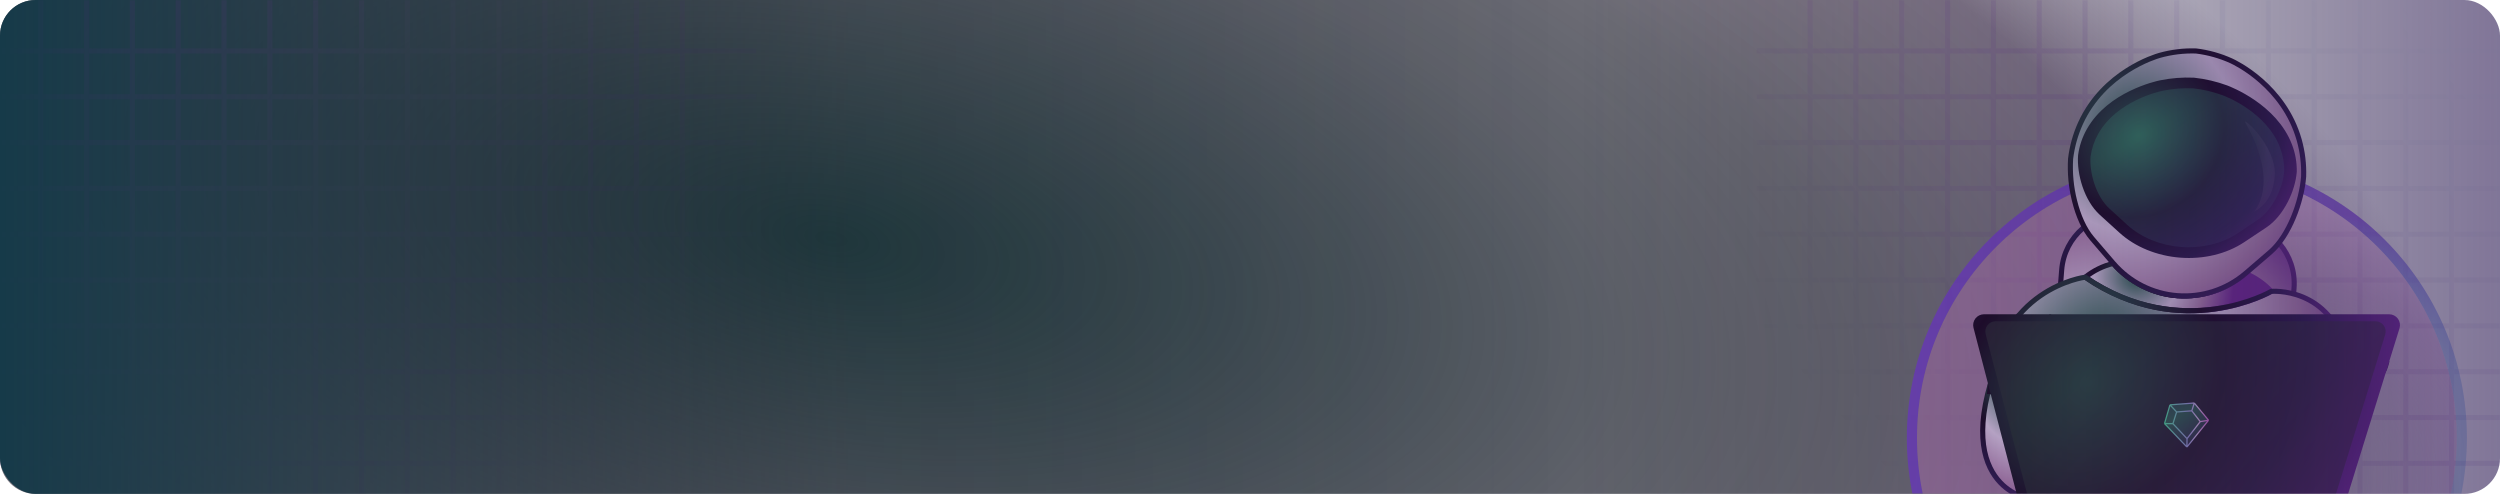 <svg width="982" height="194" viewBox="0 0 982 194" fill="none" xmlns="http://www.w3.org/2000/svg">
  <path
    d="M0 14C0 6.268 6.268 0 14 0H968C975.732 0 982 6.268 982 14V180C982 187.732 975.732 194 968 194H14C6.268 194 0 187.732 0 180V14Z"
    fill="url(#paint0_radial_1453_3052)" />
  <mask id="mask0_1453_3052" style="mask-type:alpha" maskUnits="userSpaceOnUse" x="0" y="0" width="982" height="194">
    <path
      d="M0 14C0 6.268 6.268 0 14 0H968C975.732 0 982 6.268 982 14V180C982 187.732 975.732 194 968 194H14C6.268 194 0 187.732 0 180V14Z"
      fill="#D9D9D9" />
  </mask>
  <g mask="url(#mask0_1453_3052)">
    <path fill-rule="evenodd" clip-rule="evenodd"
      d="M964 -11H962V19H946V-11H944V19H928V-11H926V19H910V-11H908V19H892V-11H890V19H874V-11H872V19H856V-11H854V19H838V-11H836V19H820V-11H818V19H802V-11H800V19H784V-11H782V19H766V-11H764V19H748V-11H746V19H730V-11H728V19H712V-11H710V19H690V21H710V37H690V39H710V55H690V57H710V73H690V75H710V91H690V93H710V109H690V111H710V127H690V129H710V145H690V147H710V163H690V165H710V181H690V183H710V224H712V183H728V224H730V183H746V224H748V183H764V224H766V183H782V224H784V183H800V224H802V183H818V224H820V183H836V224H838V183H854V224H856V183H872V224H874V183H890V224H892V183H908V224H910V183H926V224H928V183H944V224H946V183H962V224H964V183H992V181H964V165H992V163H964V147H992V145H964V129H992V127H964V111H992V109H964V93H992V91H964V75H992V73H964V57H992V55H964V39H992V37H964V21H992V19H964V-11ZM712 181H728V165H712V181ZM712 163H728V147H712V163ZM712 145H728V129H712V145ZM712 127H728V111H712V127ZM712 109H728V93H712V109ZM712 91H728V75H712V91ZM712 73H728V57H712V73ZM712 55H728V39H712V55ZM712 37H728V21H712V37ZM730 37V21H746V37H730ZM730 55V39H746V55H730ZM730 73V57H746V73H730ZM730 91V75H746V91H730ZM730 109V93H746V109H730ZM730 127V111H746V127H730ZM730 145V129H746V145H730ZM730 163V147H746V163H730ZM730 181V165H746V181H730ZM748 181H764V165H748V181ZM748 163H764V147H748V163ZM748 145H764V129H748V145ZM748 127H764V111H748V127ZM748 109H764V93H748V109ZM748 91H764V75H748V91ZM748 73H764V57H748V73ZM748 55H764V39H748V55ZM748 37H764V21H748V37ZM766 37V21H782V37H766ZM766 55V39H782V55H766ZM766 73V57H782V73H766ZM766 91V75H782V91H766ZM766 109V93H782V109H766ZM766 127V111H782V127H766ZM766 145V129H782V145H766ZM766 163V147H782V163H766ZM766 181V165H782V181H766ZM784 181H800V165H784V181ZM784 163H800V147H784V163ZM784 145H800V129H784V145ZM784 127H800V111H784V127ZM784 109H800V93H784V109ZM784 91H800V75H784V91ZM784 73H800V57H784V73ZM784 55H800V39H784V55ZM784 37H800V21H784V37ZM802 37V21H818V37H802ZM802 55V39H818V55H802ZM802 73V57H818V73H802ZM802 91V75H818V91H802ZM802 109V93H818V109H802ZM802 127V111H818V127H802ZM802 145V129H818V145H802ZM802 163V147H818V163H802ZM802 181V165H818V181H802ZM820 181H836V165H820V181ZM820 163H836V147H820V163ZM820 145H836V129H820V145ZM820 127H836V111H820V127ZM820 109H836V93H820V109ZM820 91H836V75H820V91ZM820 73H836V57H820V73ZM820 55H836V39H820V55ZM820 37H836V21H820V37ZM838 37V21H854V37H838ZM838 55V39H854V55H838ZM838 73V57H854V73H838ZM838 91V75H854V91H838ZM838 109V93H854V109H838ZM838 127V111H854V127H838ZM838 145V129H854V145H838ZM838 163V147H854V163H838ZM838 181V165H854V181H838ZM856 181H872V165H856V181ZM856 163H872V147H856V163ZM856 145H872V129H856V145ZM856 127H872V111H856V127ZM856 109H872V93H856V109ZM856 91H872V75H856V91ZM856 73H872V57H856V73ZM856 55H872V39H856V55ZM856 37H872V21H856V37ZM874 37V21H890V37H874ZM874 55V39H890V55H874ZM874 73V57H890V73H874ZM874 91V75H890V91H874ZM874 109V93H890V109H874ZM874 127V111H890V127H874ZM874 145V129H890V145H874ZM874 163V147H890V163H874ZM874 181V165H890V181H874ZM892 181H908V165H892V181ZM892 163H908V147H892V163ZM892 145H908V129H892V145ZM892 127H908V111H892V127ZM892 109H908V93H892V109ZM892 91H908V75H892V91ZM892 73H908V57H892V73ZM892 55H908V39H892V55ZM892 37H908V21H892V37ZM910 37V21H926V37H910ZM910 55V39H926V55H910ZM910 73V57H926V73H910ZM910 91V75H926V91H910ZM910 109V93H926V109H910ZM910 127V111H926V127H910ZM910 145V129H926V145H910ZM910 163V147H926V163H910ZM910 181V165H926V181H910ZM928 181H944V165H928V181ZM928 163H944V147H928V163ZM928 145H944V129H928V145ZM928 127H944V111H928V127ZM928 109H944V93H928V109ZM928 91H944V75H928V91ZM928 73H944V57H928V73ZM928 55H944V39H928V55ZM928 37H944V21H928V37ZM946 37V21H962V37H946ZM946 55V39H962V55H946ZM946 73V57H962V73H946ZM946 91V75H962V91H946ZM946 109V93H962V109H946ZM946 127V111H962V127H946ZM946 145V129H962V145H946ZM946 163V147H962V163H946ZM946 181V165H962V181H946Z"
      fill="url(#paint1_linear_1453_3052)" />
    <path fill-rule="evenodd" clip-rule="evenodd"
      d="M269 -11H267V19H251V-11H249V19H233V-11H231V19H215V-11H213V19H197V-11H195V19H179V-11H177V19H161V-11H159V19H143V-11H141V19H125V-11H123V19H107V-11H105V19H89V-11H87V19H71V-11H69V19H53V-11H51V19H35V-11H33V19H17V-11H15V19H-5V21H15V37H-5V39H15V55H-5V57H15V73H-5V75H15V91H-5V93H15V109H-5V111H15V127H-5V129H15V145H-5V147H15V163H-5V165H15V181H-5V183H15V224H17V183H33V224H35V183H51V224H53V183H69V224H71V183H87V224H89V183H105V224H107V183H123V224H125V183H141V224H143V183H159V224H161V183H177V224H179V183H195V224H197V183H213V224H215V183H231V224H233V183H249V224H251V183H267V224H269V183H297V181H269V165H297V163H269V147H297V145H269V129H297V127H269V111H297V109H269V93H297V91H269V75H297V73H269V57H297V55H269V39H297V37H269V21H297V19H269V-11ZM17 181H33V165H17V181ZM17 163H33V147H17V163ZM17 145H33V129H17V145ZM17 127H33V111H17V127ZM17 109H33V93H17V109ZM17 91H33V75H17V91ZM17 73H33V57H17V73ZM17 55H33V39H17V55ZM17 37H33V21H17V37ZM35 37V21H51V37H35ZM35 55V39H51V55H35ZM35 73V57H51V73H35ZM35 91V75H51V91H35ZM35 109V93H51V109H35ZM35 127V111H51V127H35ZM35 145V129H51V145H35ZM35 163V147H51V163H35ZM35 181V165H51V181H35ZM53 181H69V165H53V181ZM53 163H69V147H53V163ZM53 145H69V129H53V145ZM53 127H69V111H53V127ZM53 109H69V93H53V109ZM53 91H69V75H53V91ZM53 73H69V57H53V73ZM53 55H69V39H53V55ZM53 37H69V21H53V37ZM71 37V21H87V37H71ZM71 55V39H87V55H71ZM71 73V57H87V73H71ZM71 91V75H87V91H71ZM71 109V93H87V109H71ZM71 127V111H87V127H71ZM71 145V129H87V145H71ZM71 163V147H87V163H71ZM71 181V165H87V181H71ZM89 181H105V165H89V181ZM89 163H105V147H89V163ZM89 145H105V129H89V145ZM89 127H105V111H89V127ZM89 109H105V93H89V109ZM89 91H105V75H89V91ZM89 73H105V57H89V73ZM89 55H105V39H89V55ZM89 37H105V21H89V37ZM107 37V21H123V37H107ZM107 55V39H123V55H107ZM107 73V57H123V73H107ZM107 91V75H123V91H107ZM107 109V93H123V109H107ZM107 127V111H123V127H107ZM107 145V129H123V145H107ZM107 163V147H123V163H107ZM107 181V165H123V181H107ZM125 181H141V165H125V181ZM125 163H141V147H125V163ZM125 145H141V129H125V145ZM125 127H141V111H125V127ZM125 109H141V93H125V109ZM125 91H141V75H125V91ZM125 73H141V57H125V73ZM125 55H141V39H125V55ZM125 37H141V21H125V37ZM143 37V21H159V37H143ZM143 55V39H159V55H143ZM143 73V57H159V73H143ZM143 91V75H159V91H143ZM143 109V93H159V109H143ZM143 127V111H159V127H143ZM143 145V129H159V145H143ZM143 163V147H159V163H143ZM143 181V165H159V181H143ZM161 181H177V165H161V181ZM161 163H177V147H161V163ZM161 145H177V129H161V145ZM161 127H177V111H161V127ZM161 109H177V93H161V109ZM161 91H177V75H161V91ZM161 73H177V57H161V73ZM161 55H177V39H161V55ZM161 37H177V21H161V37ZM179 37V21H195V37H179ZM179 55V39H195V55H179ZM179 73V57H195V73H179ZM179 91V75H195V91H179ZM179 109V93H195V109H179ZM179 127V111H195V127H179ZM179 145V129H195V145H179ZM179 163V147H195V163H179ZM179 181V165H195V181H179ZM197 181H213V165H197V181ZM197 163H213V147H197V163ZM197 145H213V129H197V145ZM197 127H213V111H197V127ZM197 109H213V93H197V109ZM197 91H213V75H197V91ZM197 73H213V57H197V73ZM197 55H213V39H197V55ZM197 37H213V21H197V37ZM215 37V21H231V37H215ZM215 55V39H231V55H215ZM215 73V57H231V73H215ZM215 91V75H231V91H215ZM215 109V93H231V109H215ZM215 127V111H231V127H215ZM215 145V129H231V145H215ZM215 163V147H231V163H215ZM215 181V165H231V181H215ZM233 181H249V165H233V181ZM233 163H249V147H233V163ZM233 145H249V129H233V145ZM233 127H249V111H233V127ZM233 109H249V93H233V109ZM233 91H249V75H233V91ZM233 73H249V57H233V73ZM233 55H249V39H233V55ZM233 37H249V21H233V37ZM251 37V21H267V37H251ZM251 55V39H267V55H251ZM251 73V57H267V73H251ZM251 91V75H267V91H251ZM251 109V93H267V109H251ZM251 127V111H267V127H251ZM251 145V129H267V145H251ZM251 163V147H267V163H251ZM251 181V165H267V181H251Z"
      fill="url(#paint2_linear_1453_3052)" />
    <g filter="url(#filter0_f_1453_3052)">
      <path fill-rule="evenodd" clip-rule="evenodd"
        d="M969 172C969 232.751 919.751 282 859 282C798.249 282 749 232.751 749 172C749 111.249 798.249 62 859 62C919.751 62 969 111.249 969 172ZM859 278C917.542 278 965 230.542 965 172C965 113.458 917.542 66 859 66C800.458 66 753 113.458 753 172C753 230.542 800.458 278 859 278Z"
        fill="url(#paint3_radial_1453_3052)" />
    </g>
    <circle cx="859" cy="172" r="106" fill="url(#paint4_radial_1453_3052)" />
    <path d="M794.954 195.214C794.954 195.214 760.371 187.706 792.404 125.049L809.544 156.429L794.954 195.214Z"
      fill="url(#paint5_radial_1453_3052)" />
    <path d="M794.954 195.214C794.954 195.214 760.371 187.706 792.404 125.049L809.544 156.429L794.954 195.214Z"
      stroke="url(#paint6_radial_1453_3052)" stroke-width="2" stroke-miterlimit="10" />
    <path
      d="M809.827 106.039L805.451 161.938C804.416 175.168 814.29 186.733 827.507 187.769L870.915 191.174C884.132 192.21 895.686 182.326 896.721 169.096L901.097 113.197C902.132 99.967 892.257 88.402 879.041 87.365L835.632 83.961C822.416 82.924 810.862 92.809 809.827 106.039Z"
      fill="url(#paint7_radial_1453_3052)" stroke="url(#paint8_radial_1453_3052)" stroke-width="2"
      stroke-miterlimit="10" />
    <path
      d="M804.546 194.861C805.821 186.659 807.305 178.248 809.005 169.561C810.798 160.419 811.232 158.309 813.327 149.834L813.353 149.796C799.701 149.192 787.852 144.691 786.059 137.82C783.879 129.482 796 115.328 819.056 108.892C857.051 134.842 892.156 114.46 892.156 114.46L902.5 116C909 117 916 123.5 918 131C919.967 133.523 918.082 136.139 918 137.82C917.958 138.679 917.846 139.533 917.664 140.373C916.028 147.826 933.369 148.328 925.761 147.75C914.493 150.975 902.605 151.378 891.145 148.924C891.833 160.759 892.688 170.161 892.926 175.938"
      fill="url(#paint9_radial_1453_3052)" />
    <path
      d="M830.306 196.333C830.399 190.862 834.084 192.351 839.362 190.934C844.641 189.517 851.79 189.862 859.805 196.465L837.794 194.784C836.783 194.707 835.783 195.034 835.013 195.695C834.243 196.355 833.767 197.295 833.689 198.307"
      fill="url(#paint10_radial_1453_3052)" />
    <path
      d="M888.761 165.494C886.904 132.575 901.392 145.733 901.392 145.733C931.958 148.422 935.707 143.125 937.373 134.166C937.848 135.786 938.045 137.474 937.955 139.16C937.913 140.019 937.801 140.873 937.619 141.713C935.983 149.166 933.369 148.32 925.762 147.741C914.494 150.966 902.606 151.37 891.145 148.915C891.834 160.75 892.688 170.152 892.926 175.93"
      fill="url(#paint11_radial_1453_3052)" />
    <path
      d="M892.164 114.46C892.164 114.46 857.063 134.825 819.064 108.891C822.314 106.307 826.083 104.457 830.114 103.467C836.492 110.851 845.528 115.41 855.251 116.151C864.974 116.891 874.595 113.752 882.015 107.419C885.868 109.003 889.33 111.405 892.164 114.46Z"
      fill="url(#paint12_radial_1453_3052)" stroke="url(#paint13_radial_1453_3052)" stroke-width="2"
      stroke-miterlimit="10" />
    <path
      d="M855.274 116.162C845.553 115.417 836.52 110.859 830.14 103.48C833.086 102.758 836.129 102.505 839.154 102.732L873.282 105.318C876.306 105.549 879.274 106.256 882.079 107.411C874.656 113.747 865.031 116.885 855.304 116.141L855.274 116.162Z"
      fill="url(#paint14_radial_1453_3052)" stroke="url(#paint15_radial_1453_3052)" stroke-width="2"
      stroke-miterlimit="10" />
    <path
      d="M904.869 69.34C904.125 79.125 899.191 92.674 891.757 99.06L882.144 107.326L882.042 107.411C874.621 113.742 865 116.879 855.278 116.139C845.555 115.399 836.52 110.841 830.141 103.459L830.051 103.361L821.798 93.734C818.606 90.011 816.303 84.617 814.896 78.929C813.526 73.516 812.998 67.924 813.332 62.35C813.911 57.548 815.218 52.863 817.208 48.456C826.367 28.308 846.614 22.224 848.271 21.761C852.925 20.454 857.751 19.868 862.581 20.025C867.379 20.599 872.06 21.908 876.462 23.905C878.034 24.619 897.13 33.689 903.135 54.999C904.442 59.662 905.027 64.499 904.869 69.34Z"
      fill="url(#paint16_radial_1453_3052)" stroke="url(#paint17_radial_1453_3052)" stroke-width="2"
      stroke-miterlimit="10" />
    <path
      d="M901.175 67.456C901.239 63.943 900.627 60.45 899.373 57.169C893.546 41.819 875.925 35.047 874.476 34.489C870.362 32.983 866.081 31.983 861.726 31.512C857.343 31.32 852.953 31.665 848.653 32.537C847.14 32.847 828.678 36.889 820.603 51.183C818.868 54.236 817.735 57.594 817.267 61.074C816.735 68.064 819.54 78.24 825.495 83.668L833.204 90.675C839.154 96.099 847.535 99.532 856.49 100.213C865.445 100.898 874.242 98.775 880.953 94.312L889.632 88.54C896.334 84.077 900.644 74.441 901.175 67.456Z"
      fill="url(#paint18_radial_1453_3052)" stroke="url(#paint19_radial_1453_3052)" stroke-width="2"
      stroke-miterlimit="10" />
    <path opacity="0.23"
      d="M897.244 67.302C897.303 64.117 896.747 60.951 895.607 57.977C890.329 44.061 874.357 37.901 873.04 37.416C869.307 36.042 865.421 35.13 861.467 34.698C857.493 34.523 853.512 34.834 849.614 35.625C848.241 35.906 831.526 39.573 824.199 52.531C822.629 55.301 821.602 58.344 821.173 61.499C820.692 67.838 823.234 77.061 828.636 81.983L835.618 88.365C841.02 93.283 848.615 96.397 856.732 97.014C864.85 97.63 872.827 95.708 878.905 91.662L886.755 86.421C892.853 82.375 896.763 73.641 897.244 67.302Z"
      fill="url(#paint20_radial_1453_3052)" />
    <path opacity="0.1"
      d="M882.018 48.217C880.389 45.312 894.114 57.304 893.544 68.761C892.974 80.218 885.296 83.157 885.296 83.157C885.296 83.157 895.86 72.866 882.018 48.217Z"
      fill="url(#paint21_radial_1453_3052)" />
    <path
      d="M831.241 164.733C830.035 162.712 829.293 160.448 829.069 158.105L829.719 149.562C830.076 147.665 830.875 145.206 832.868 143.338C836.166 140.246 839.936 141.394 853.294 142.219C859.601 142.607 870.6 143.07 873.316 146.423C874.234 147.57 874.904 148.895 875.284 150.315C875.492 151.211 875.561 152.134 875.488 153.051L874.854 161.589C874.284 163.873 873.209 166 871.709 167.813C862.835 178.312 838.41 176.453 831.241 164.733Z"
      fill="#99A3A3" stroke="url(#paint22_radial_1453_3052)" stroke-width="2" stroke-miterlimit="10" />
    <path
      d="M804.546 194.861C805.821 186.659 807.305 178.249 809.005 169.561C810.798 160.419 811.232 158.309 813.327 149.834"
      stroke="url(#paint23_radial_1453_3052)" stroke-width="2" stroke-miterlimit="10" />
    <path
      d="M864.2 200.613C864.278 199.601 863.952 198.599 863.293 197.828C862.634 197.056 861.696 196.578 860.685 196.499V196.499L837.807 194.759C836.796 194.682 835.796 195.009 835.026 195.67C834.256 196.33 833.78 197.27 833.702 198.281V198.281"
      stroke="url(#paint24_radial_1453_3052)" stroke-width="2" stroke-miterlimit="10" />
    <path
      d="M937.623 141.713C935.986 149.167 933.373 148.32 925.765 147.741C914.496 150.97 902.607 151.375 891.145 148.92C891.833 160.755 892.687 170.157 892.925 175.934"
      stroke="url(#paint25_radial_1453_3052)" stroke-width="2" stroke-miterlimit="10" />
    <path
      d="M781.456 154.824C784.461 113.171 819.069 108.879 819.069 108.879C857.064 134.83 892.169 114.447 892.169 114.447C892.169 114.447 915.408 112.371 921.847 138.65C928.286 164.928 920.857 181.286 920.857 181.286L877.273 177.814L860.502 151.064L887.673 136.667L895.599 156.496L901.392 145.733"
      stroke="url(#paint26_radial_1453_3052)" stroke-width="2" stroke-miterlimit="10" />
    <path
      d="M828.202 130.222C828.202 130.222 845.253 133.719 840.952 146.814C836.388 160.768 823.706 154.348 823.706 154.348L828.202 130.222Z"
      fill="url(#paint27_radial_1453_3052)" />
    <path
      d="M833.778 131.303C838.763 136.238 839.566 143.709 836.107 148.818C833.485 152.685 828.699 154.774 823.727 154.348C824.215 154.646 829.252 157.569 834.73 155.165C840.302 152.719 841.47 146.912 841.611 146.159C842.631 140.594 839.528 134.575 833.778 131.303Z"
      fill="url(#paint28_radial_1453_3052)" />
    <path
      d="M863.958 157.36C862.56 157.258 861.633 155.935 861.442 154.641C861.28 153.518 861.467 151.31 862.929 151.132C863.597 151.07 864.269 151.178 864.884 151.444C865.499 151.711 866.037 152.129 866.448 152.659C866.839 153.186 867.062 153.818 867.089 154.473C867.116 155.129 866.946 155.777 866.601 156.335C866.222 156.889 865.648 157.281 864.993 157.431C864.339 157.58 863.652 157.478 863.07 157.143C862.194 156.607 861.391 157.994 862.266 158.521C863.085 158.991 864.035 159.177 864.97 159.052C865.905 158.926 866.772 158.496 867.439 157.828C868.109 157.089 868.533 156.16 868.652 155.169C868.771 154.178 868.578 153.174 868.102 152.297C867.6 151.424 866.869 150.704 865.988 150.216C865.107 149.728 864.11 149.49 863.104 149.528C862.574 149.533 862.054 149.678 861.598 149.947C861.141 150.217 860.763 150.602 860.503 151.064C860.013 152.001 859.776 153.049 859.814 154.105C859.861 156.501 861.442 158.785 863.958 158.955C864.159 158.941 864.347 158.85 864.485 158.702C864.622 158.554 864.699 158.36 864.699 158.158C864.699 157.956 864.622 157.761 864.485 157.613C864.347 157.465 864.159 157.375 863.958 157.36Z"
      fill="url(#paint29_radial_1453_3052)" />
    <path
      d="M855.784 152.085C851.534 152.15 847.276 152.065 843.009 151.829C841.985 151.77 841.985 153.365 843.009 153.425C847.259 153.657 851.517 153.742 855.784 153.68C856.809 153.68 856.809 152.067 855.784 152.085Z"
      fill="url(#paint30_radial_1453_3052)" />
    <path
      d="M843.26 159.411L855.526 159.891C856.55 159.934 856.55 158.339 855.526 158.296L843.26 157.815C842.232 157.773 842.236 159.368 843.26 159.411Z"
      fill="url(#paint31_radial_1453_3052)" />
    <path
      d="M840.663 164.758C842.198 166.176 844.026 167.236 846.018 167.864C848.181 168.54 850.481 168.608 852.729 168.681C854.977 168.753 857.204 168.761 859.274 167.898C860.907 167.193 862.277 165.99 863.188 164.46C864.242 162.727 864.65 160.676 864.34 158.67C864.281 158.472 864.149 158.304 863.97 158.2C863.792 158.097 863.58 158.065 863.379 158.113C863.179 158.175 863.01 158.312 862.907 158.494C862.803 158.677 862.773 158.892 862.823 159.096C863.004 160.57 862.719 162.064 862.008 163.367C861.296 164.671 860.194 165.718 858.857 166.362C857.089 167.183 855.032 167.153 853.133 167.102C851.233 167.051 849.176 167.017 847.259 166.549C845.226 166.054 843.352 165.052 841.81 163.635C841.054 162.942 839.928 164.061 840.684 164.762L840.663 164.758Z"
      fill="url(#paint32_radial_1453_3052)" />
    <path
      d="M804.602 124.67C806.345 127.16 807.255 130.139 807.199 133.179C807.156 135.263 806.442 138.165 804.041 138.599C803.034 138.782 803.463 140.3 804.466 140.139C807.382 139.607 808.618 136.34 808.771 133.719C808.955 130.219 807.973 126.757 805.979 123.875C805.397 123.024 804.016 123.832 804.602 124.679V124.67Z"
      fill="url(#paint33_radial_1453_3052)" />
    <path
      d="M808.669 132.12C811.675 131.649 814.526 130.473 816.991 128.686C817.169 128.575 817.298 128.4 817.351 128.197C817.404 127.993 817.377 127.777 817.275 127.593C817.167 127.411 816.992 127.28 816.788 127.226C816.583 127.173 816.366 127.202 816.183 127.308C813.834 129.015 811.112 130.138 808.244 130.584C808.042 130.642 807.87 130.776 807.766 130.959C807.662 131.142 807.634 131.359 807.687 131.562C807.749 131.763 807.884 131.933 808.067 132.037C808.25 132.141 808.465 132.17 808.669 132.12Z"
      fill="url(#paint34_radial_1453_3052)" />
    <path
      d="M938.49 123.445H779.284C778.639 123.448 778.002 123.599 777.423 123.885C776.844 124.171 776.338 124.586 775.943 125.097C775.548 125.609 775.275 126.203 775.144 126.836C775.013 127.469 775.028 128.124 775.187 128.75L794.899 204.556C795.25 205.909 796.04 207.106 797.144 207.961C798.249 208.816 799.606 209.279 801.002 209.279H912.956C914.303 209.279 915.614 208.848 916.698 208.049C917.783 207.25 918.583 206.124 918.982 204.837L942.532 128.942C942.725 128.307 942.768 127.637 942.656 126.983C942.545 126.33 942.282 125.711 941.89 125.177C941.497 124.643 940.985 124.209 940.395 123.908C939.805 123.607 939.152 123.449 938.49 123.445Z"
      fill="url(#paint35_radial_1453_3052)" />
    <path opacity="0.57"
      d="M933.124 126.198H783.804C783.198 126.202 782.601 126.343 782.058 126.613C781.515 126.882 781.041 127.273 780.67 127.754C780.3 128.236 780.044 128.796 779.921 129.392C779.798 129.988 779.812 130.604 779.961 131.194L798.449 202.582C798.778 203.856 799.519 204.984 800.555 205.788C801.591 206.593 802.864 207.03 804.173 207.029H909.175C910.438 207.03 911.668 206.624 912.686 205.871C913.703 205.119 914.453 204.059 914.828 202.846L936.915 131.375C937.096 130.777 937.136 130.146 937.032 129.53C936.927 128.915 936.681 128.333 936.313 127.83C935.944 127.327 935.464 126.918 934.911 126.634C934.357 126.351 933.745 126.202 933.124 126.198Z"
      fill="url(#paint36_radial_1453_3052)" />
    <path d="M852.369 159.023L861.907 158.305L867.513 165.071L859.014 175.593L850.225 166.372L852.369 159.023Z"
      fill="url(#paint37_radial_1453_3052)" fill-opacity="0.3" />
    <path
      d="M854.978 161.821L852.369 159.023M854.978 161.821L860.939 161.373M854.978 161.821L853.526 166.423M852.369 159.023L861.907 158.305M852.369 159.023L850.225 166.372M861.907 158.305L860.939 161.373M861.907 158.305L867.513 165.071M860.939 161.373L864.257 165.615M850.225 166.372L853.526 166.423M850.225 166.372L859.014 175.593M853.526 166.423L859.065 172.295M859.014 175.593L859.065 172.295M859.014 175.593L867.513 165.071M859.065 172.295L864.257 165.615M864.257 165.615L867.513 165.071"
      stroke="url(#paint38_linear_1453_3052)" stroke-width="0.5" />
  </g>
  <rect width="982" height="194" rx="14" fill="url(#paint39_linear_1453_3052)" />
  <defs>
    <filter id="filter0_f_1453_3052" x="733" y="46" width="252" height="252" filterUnits="userSpaceOnUse"
      color-interpolation-filters="sRGB">
      <feFlood flood-opacity="0" result="BackgroundImageFix" />
      <feBlend mode="normal" in="SourceGraphic" in2="BackgroundImageFix" result="shape" />
      <feGaussianBlur stdDeviation="8" result="effect1_foregroundBlur_1453_3052" />
    </filter>
    <radialGradient id="paint0_radial_1453_3052" cx="0" cy="0" r="1" gradientUnits="userSpaceOnUse"
      gradientTransform="translate(327 93.536) rotate(10.284) scale(647.908 302.853)">
      <stop stop-color="#1F3A3E" />
      <stop offset="0.489" stop-color="#1C202C" stop-opacity="0.71" />
      <stop offset="0.633" stop-color="#1B1B29" stop-opacity="0.65" />
      <stop offset="0.855" stop-color="#412E48" stop-opacity="0.58" />
      <stop offset="1" stop-color="#4D3451" stop-opacity="0" />
    </radialGradient>
    <linearGradient id="paint1_linear_1453_3052" x1="938.5" y1="-21" x2="701.5" y2="187" gradientUnits="userSpaceOnUse">
      <stop stop-color="#ABF0E4" stop-opacity="0.02" />
      <stop offset="0.359" stop-color="#5E1898" stop-opacity="0.11" />
      <stop offset="0.603" stop-color="#5E1898" stop-opacity="0.08" />
      <stop offset="0.922" stop-color="#1F393D" stop-opacity="0" />
    </linearGradient>
    <linearGradient id="paint2_linear_1453_3052" x1="17" y1="9" x2="297" y2="212" gradientUnits="userSpaceOnUse">
      <stop stop-color="#FB2FFF" stop-opacity="0.51" />
      <stop offset="0.359" stop-color="#7A5D92" stop-opacity="0.11" />
      <stop offset="0.603" stop-color="#5E1898" stop-opacity="0.08" />
      <stop offset="0.922" stop-color="#2D5258" stop-opacity="0" />
    </linearGradient>
    <radialGradient id="paint3_radial_1453_3052" cx="0" cy="0" r="1" gradientUnits="userSpaceOnUse"
      gradientTransform="translate(904 187) rotate(-174.481) scale(103.982)">
      <stop stop-color="#10FFB7" stop-opacity="0" />
      <stop offset="0.714" stop-color="#2B78EC" stop-opacity="0.3" />
      <stop offset="1" stop-color="#7B39E7" stop-opacity="0.71" />
    </radialGradient>
    <radialGradient id="paint4_radial_1453_3052" cx="0" cy="0" r="1" gradientUnits="userSpaceOnUse"
      gradientTransform="translate(904 187) rotate(-174.481) scale(103.982)">
      <stop stop-color="#43225E" stop-opacity="0.04" />
      <stop offset="0.714" stop-color="#B957C1" stop-opacity="0.3" />
      <stop offset="1" stop-color="#FF86FA" stop-opacity="0.31" />
    </radialGradient>
    <radialGradient id="paint5_radial_1453_3052" cx="0" cy="0" r="1" gradientUnits="userSpaceOnUse"
      gradientTransform="translate(787.144 147.101) rotate(76.489) scale(63.915 34.44)">
      <stop stop-color="#2F6756" />
      <stop offset="0.427" stop-color="#EBD4F6" />
      <stop offset="0.699" stop-color="#BC89BD" />
      <stop offset="1" stop-color="#7C2BA3" />
    </radialGradient>
    <radialGradient id="paint6_radial_1453_3052" cx="0" cy="0" r="1" gradientUnits="userSpaceOnUse"
      gradientTransform="translate(787.144 147.101) rotate(76.489) scale(63.915 34.44)">
      <stop stop-color="#2F6756" />
      <stop offset="0.427" stop-color="#1B0724" />
      <stop offset="0.699" stop-color="#2F1A51" />
      <stop offset="1" stop-color="#7C2BA3" />
    </radialGradient>
    <radialGradient id="paint7_radial_1453_3052" cx="0" cy="0" r="1" gradientUnits="userSpaceOnUse"
      gradientTransform="translate(834.466 159.966) rotate(-27.471) scale(95.56 101.792)">
      <stop stop-color="#2F6756" />
      <stop offset="0.427" stop-color="#EBD4F6" />
      <stop offset="0.699" stop-color="#BC89BD" />
      <stop offset="1" stop-color="#7C2BA3" />
    </radialGradient>
    <radialGradient id="paint8_radial_1453_3052" cx="0" cy="0" r="1" gradientUnits="userSpaceOnUse"
      gradientTransform="translate(834.466 159.966) rotate(-27.471) scale(95.56 101.792)">
      <stop stop-color="#2F6756" />
      <stop offset="0.427" stop-color="#1B0724" />
      <stop offset="0.699" stop-color="#2F1A51" />
      <stop offset="1" stop-color="#7C2BA3" />
    </radialGradient>
    <radialGradient id="paint9_radial_1453_3052" cx="0" cy="0" r="1" gradientUnits="userSpaceOnUse"
      gradientTransform="translate(824.322 135.911) rotate(47.851) scale(102.703 121.198)">
      <stop stop-color="#2F6756" />
      <stop offset="0.427" stop-color="#EBD4F6" />
      <stop offset="0.699" stop-color="#BC89BD" />
      <stop offset="1" stop-color="#7C2BA3" />
    </radialGradient>
    <radialGradient id="paint10_radial_1453_3052" cx="0" cy="0" r="1" gradientUnits="userSpaceOnUse"
      gradientTransform="translate(838.313 192.786) rotate(26.459) scale(16.005 15.142)">
      <stop stop-color="#2F6756" />
      <stop offset="0.427" stop-color="#EBD4F6" />
      <stop offset="0.699" stop-color="#BC89BD" />
      <stop offset="1" stop-color="#7C2BA3" />
    </radialGradient>
    <radialGradient id="paint11_radial_1453_3052" cx="0" cy="0" r="1" gradientUnits="userSpaceOnUse"
      gradientTransform="translate(902 147.292) rotate(57.041) scale(44.086 47.733)">
      <stop stop-color="#2F6756" />
      <stop offset="0.427" stop-color="#EBD4F6" />
      <stop offset="0.699" stop-color="#BC89BD" />
      <stop offset="1" stop-color="#7C2BA3" />
    </radialGradient>
    <radialGradient id="paint12_radial_1453_3052" cx="0" cy="0" r="1" gradientUnits="userSpaceOnUse"
      gradientTransform="translate(838.905 109.311) rotate(24.885) scale(39.14 35.438)">
      <stop stop-color="#2F6756" />
      <stop offset="0.427" stop-color="#EBD4F6" />
      <stop offset="0.699" stop-color="#BC89BD" />
      <stop offset="1" stop-color="#7C2BA3" />
    </radialGradient>
    <radialGradient id="paint13_radial_1453_3052" cx="0" cy="0" r="1" gradientUnits="userSpaceOnUse"
      gradientTransform="translate(838.905 109.311) rotate(24.885) scale(39.14 35.438)">
      <stop stop-color="#2F6756" />
      <stop offset="0.427" stop-color="#1B0724" />
      <stop offset="0.699" stop-color="#2F1A51" />
      <stop offset="1" stop-color="#7C2BA3" />
    </radialGradient>
    <radialGradient id="paint14_radial_1453_3052" cx="0" cy="0" r="1" gradientUnits="userSpaceOnUse"
      gradientTransform="translate(844.238 106.925) rotate(25.519) scale(27.955 25.779)">
      <stop stop-color="#2F6756" />
      <stop offset="0.427" stop-color="#EBD4F6" />
      <stop offset="0.699" stop-color="#BC89BD" />
      <stop offset="1" stop-color="#7C2BA3" />
    </radialGradient>
    <radialGradient id="paint15_radial_1453_3052" cx="0" cy="0" r="1" gradientUnits="userSpaceOnUse"
      gradientTransform="translate(844.238 106.925) rotate(25.519) scale(27.955 25.779)">
      <stop stop-color="#2F6756" />
      <stop offset="0.427" stop-color="#1B0724" />
      <stop offset="0.699" stop-color="#2F1A51" />
      <stop offset="1" stop-color="#7C2BA3" />
    </radialGradient>
    <radialGradient id="paint16_radial_1453_3052" cx="0" cy="0" r="1" gradientUnits="userSpaceOnUse"
      gradientTransform="translate(838.114 50.249) rotate(62.424) scale(96.171 93.602)">
      <stop stop-color="#2F6756" />
      <stop offset="0.427" stop-color="#EBD4F6" />
      <stop offset="0.699" stop-color="#BC89BD" />
      <stop offset="1" stop-color="#7C2BA3" />
    </radialGradient>
    <radialGradient id="paint17_radial_1453_3052" cx="0" cy="0" r="1" gradientUnits="userSpaceOnUse"
      gradientTransform="translate(838.114 50.249) rotate(62.424) scale(96.171 93.602)">
      <stop stop-color="#2F6756" />
      <stop offset="0.427" stop-color="#1B0724" />
      <stop offset="0.699" stop-color="#2F1A51" />
      <stop offset="1" stop-color="#7C2BA3" />
    </radialGradient>
    <radialGradient id="paint18_radial_1453_3052" cx="0" cy="0" r="1" gradientUnits="userSpaceOnUse"
      gradientTransform="translate(839.997 53.108) rotate(56.234) scale(73.386 80.427)">
      <stop stop-color="#2F6756" />
      <stop offset="0.427" stop-color="#1B0724" />
      <stop offset="0.699" stop-color="#2F1A51" />
      <stop offset="1" stop-color="#7C2BA3" />
    </radialGradient>
    <radialGradient id="paint19_radial_1453_3052" cx="0" cy="0" r="1" gradientUnits="userSpaceOnUse"
      gradientTransform="translate(839.997 53.108) rotate(56.234) scale(73.386 80.427)">
      <stop stop-color="#2F6756" />
      <stop offset="0.427" stop-color="#1B0724" />
      <stop offset="0.699" stop-color="#2F1A51" />
      <stop offset="1" stop-color="#7C2BA3" />
    </radialGradient>
    <radialGradient id="paint20_radial_1453_3052" cx="0" cy="0" r="1" gradientUnits="userSpaceOnUse"
      gradientTransform="translate(834.095 57.78) rotate(59.036) scale(126.806 1147.91)">
      <stop stop-color="#4BF2A2" />
      <stop offset="0.422" stop-color="#564D8F" />
      <stop offset="1" stop-color="#DD40CD" />
    </radialGradient>
    <radialGradient id="paint21_radial_1453_3052" cx="0" cy="0" r="1" gradientUnits="userSpaceOnUse"
      gradientTransform="translate(885.053 58.897) rotate(79.74) scale(31.846 13.239)">
      <stop stop-color="#2F6756" />
      <stop offset="0.427" stop-color="#EBD4F6" />
      <stop offset="0.699" stop-color="#BC89BD" />
      <stop offset="1" stop-color="#7C2BA3" />
    </radialGradient>
    <radialGradient id="paint22_radial_1453_3052" cx="0" cy="0" r="1" gradientUnits="userSpaceOnUse"
      gradientTransform="translate(841.676 151.806) rotate(52.669) scale(37.202 42.549)">
      <stop stop-color="#2F6756" />
      <stop offset="0.427" stop-color="#1B0724" />
      <stop offset="0.699" stop-color="#2F1A51" />
      <stop offset="1" stop-color="#7C2BA3" />
    </radialGradient>
    <radialGradient id="paint23_radial_1453_3052" cx="0" cy="0" r="1" gradientUnits="userSpaceOnUse"
      gradientTransform="translate(806.93 163.986) rotate(83.896) scale(40.108 10.059)">
      <stop stop-color="#2F6756" />
      <stop offset="0.427" stop-color="#1B0724" />
      <stop offset="0.699" stop-color="#2F1A51" />
      <stop offset="1" stop-color="#7C2BA3" />
    </radialGradient>
    <radialGradient id="paint24_radial_1453_3052" cx="0" cy="0" r="1" gradientUnits="userSpaceOnUse"
      gradientTransform="translate(841.983 196.591) rotate(19.318) scale(15.703 11.628)">
      <stop stop-color="#2F6756" />
      <stop offset="0.427" stop-color="#1B0724" />
      <stop offset="0.699" stop-color="#2F1A51" />
      <stop offset="1" stop-color="#7C2BA3" />
    </radialGradient>
    <radialGradient id="paint25_radial_1453_3052" cx="0" cy="0" r="1" gradientUnits="userSpaceOnUse"
      gradientTransform="translate(903.76 152.468) rotate(53.321) scale(37.793 42.944)">
      <stop stop-color="#2F6756" />
      <stop offset="0.427" stop-color="#1B0724" />
      <stop offset="0.699" stop-color="#2F1A51" />
      <stop offset="1" stop-color="#7C2BA3" />
    </radialGradient>
    <radialGradient id="paint26_radial_1453_3052" cx="0" cy="0" r="1" gradientUnits="userSpaceOnUse"
      gradientTransform="translate(820.275 131.635) rotate(42.714) scale(94.543 111.767)">
      <stop stop-color="#2F6756" />
      <stop offset="0.427" stop-color="#1B0724" />
      <stop offset="0.699" stop-color="#2F1A51" />
      <stop offset="1" stop-color="#7C2BA3" />
    </radialGradient>
    <radialGradient id="paint27_radial_1453_3052" cx="0" cy="0" r="1" gradientUnits="userSpaceOnUse"
      gradientTransform="translate(828.576 138.268) rotate(68.976) scale(24.291 19.295)">
      <stop stop-color="#2F6756" />
      <stop offset="0.427" stop-color="#EBD4F6" />
      <stop offset="0.699" stop-color="#BC89BD" />
      <stop offset="1" stop-color="#7C2BA3" />
    </radialGradient>
    <radialGradient id="paint28_radial_1453_3052" cx="0" cy="0" r="1" gradientUnits="userSpaceOnUse"
      gradientTransform="translate(828.633 139.099) rotate(68.216) scale(23.658 19.338)">
      <stop stop-color="#2F6756" />
      <stop offset="0.427" stop-color="#EBD4F6" />
      <stop offset="0.699" stop-color="#BC89BD" />
      <stop offset="1" stop-color="#7C2BA3" />
    </radialGradient>
    <radialGradient id="paint29_radial_1453_3052" cx="0" cy="0" r="1" gradientUnits="userSpaceOnUse"
      gradientTransform="translate(862.219 152.53) rotate(63.031) scale(9.506 9.114)">
      <stop stop-color="#2F6756" />
      <stop offset="0.427" stop-color="#1B0724" />
      <stop offset="0.699" stop-color="#2F1A51" />
      <stop offset="1" stop-color="#7C2BA3" />
    </radialGradient>
    <radialGradient id="paint30_radial_1453_3052" cx="0" cy="0" r="1" gradientUnits="userSpaceOnUse"
      gradientTransform="translate(846.125 152.416) rotate(13.415) scale(7.147 3.825)">
      <stop stop-color="#2F6756" />
      <stop offset="0.427" stop-color="#1B0724" />
      <stop offset="0.699" stop-color="#2F1A51" />
      <stop offset="1" stop-color="#7C2BA3" />
    </radialGradient>
    <radialGradient id="paint31_radial_1453_3052" cx="0" cy="0" r="1" gradientUnits="userSpaceOnUse"
      gradientTransform="translate(846.237 158.467) rotate(15.349) scale(6.953 4.209)">
      <stop stop-color="#2F6756" />
      <stop offset="0.427" stop-color="#1B0724" />
      <stop offset="0.699" stop-color="#2F1A51" />
      <stop offset="1" stop-color="#7C2BA3" />
    </radialGradient>
    <radialGradient id="paint32_radial_1453_3052" cx="0" cy="0" r="1" gradientUnits="userSpaceOnUse"
      gradientTransform="translate(846.95 161.429) rotate(38.89) scale(14.981 17.364)">
      <stop stop-color="#2F6756" />
      <stop offset="0.427" stop-color="#1B0724" />
      <stop offset="0.699" stop-color="#2F1A51" />
      <stop offset="1" stop-color="#7C2BA3" />
    </radialGradient>
    <radialGradient id="paint33_radial_1453_3052" cx="0" cy="0" r="1" gradientUnits="userSpaceOnUse"
      gradientTransform="translate(804.913 128.742) rotate(80.043) scale(14.961 6.044)">
      <stop stop-color="#2F6756" />
      <stop offset="0.427" stop-color="#1B0724" />
      <stop offset="0.699" stop-color="#2F1A51" />
      <stop offset="1" stop-color="#7C2BA3" />
    </radialGradient>
    <radialGradient id="paint34_radial_1453_3052" cx="0" cy="0" r="1" gradientUnits="userSpaceOnUse"
      gradientTransform="translate(810.298 128.754) rotate(42.854) scale(6.438 7.614)">
      <stop stop-color="#2F6756" />
      <stop offset="0.427" stop-color="#1B0724" />
      <stop offset="0.699" stop-color="#2F1A51" />
      <stop offset="1" stop-color="#7C2BA3" />
    </radialGradient>
    <radialGradient id="paint35_radial_1453_3052" cx="0" cy="0" r="1" gradientUnits="userSpaceOnUse"
      gradientTransform="translate(820.564 150.421) rotate(43.032) scale(111.406 131.812)">
      <stop stop-color="#2F6756" />
      <stop offset="0.427" stop-color="#1B0724" />
      <stop offset="0.699" stop-color="#2F1A51" />
      <stop offset="1" stop-color="#7C2BA3" />
    </radialGradient>
    <radialGradient id="paint36_radial_1453_3052" cx="0" cy="0" r="1" gradientUnits="userSpaceOnUse"
      gradientTransform="translate(806.647 156.123) rotate(46.232) scale(194.807 1996.75)">
      <stop stop-color="#2A3837" />
      <stop offset="0.422" stop-color="#3F2B44" />
      <stop offset="1" stop-color="#322837" />
    </radialGradient>
    <radialGradient id="paint37_radial_1453_3052" cx="0" cy="0" r="1" gradientUnits="userSpaceOnUse"
      gradientTransform="translate(853.107 165.287) rotate(59.058) scale(33.145 272.485)">
      <stop stop-color="#4BF2A2" />
      <stop offset="0.422" stop-color="#564D8F" />
      <stop offset="1" stop-color="#DD40CD" />
    </radialGradient>
    <linearGradient id="paint38_linear_1453_3052" x1="849.197" y1="166.949" x2="869.731" y2="167.433"
      gradientUnits="userSpaceOnUse">
      <stop stop-color="#4BF2A2" />
      <stop offset="0.523" stop-color="#A89FE7" />
      <stop offset="0.669" stop-color="#E1C4F4" />
      <stop offset="1" stop-color="#DD40CD" />
    </linearGradient>
    <linearGradient id="paint39_linear_1453_3052" x1="3.65824e-06" y1="97" x2="982" y2="97"
      gradientUnits="userSpaceOnUse">
      <stop stop-color="#163A49" />
      <stop offset="0.339" stop-color="#1C202C" stop-opacity="0.159" />
      <stop offset="0.63" stop-color="#1B1B29" stop-opacity="0" />
      <stop offset="1" stop-color="#2C1A53" stop-opacity="0.6" />
    </linearGradient>
  </defs>
</svg>